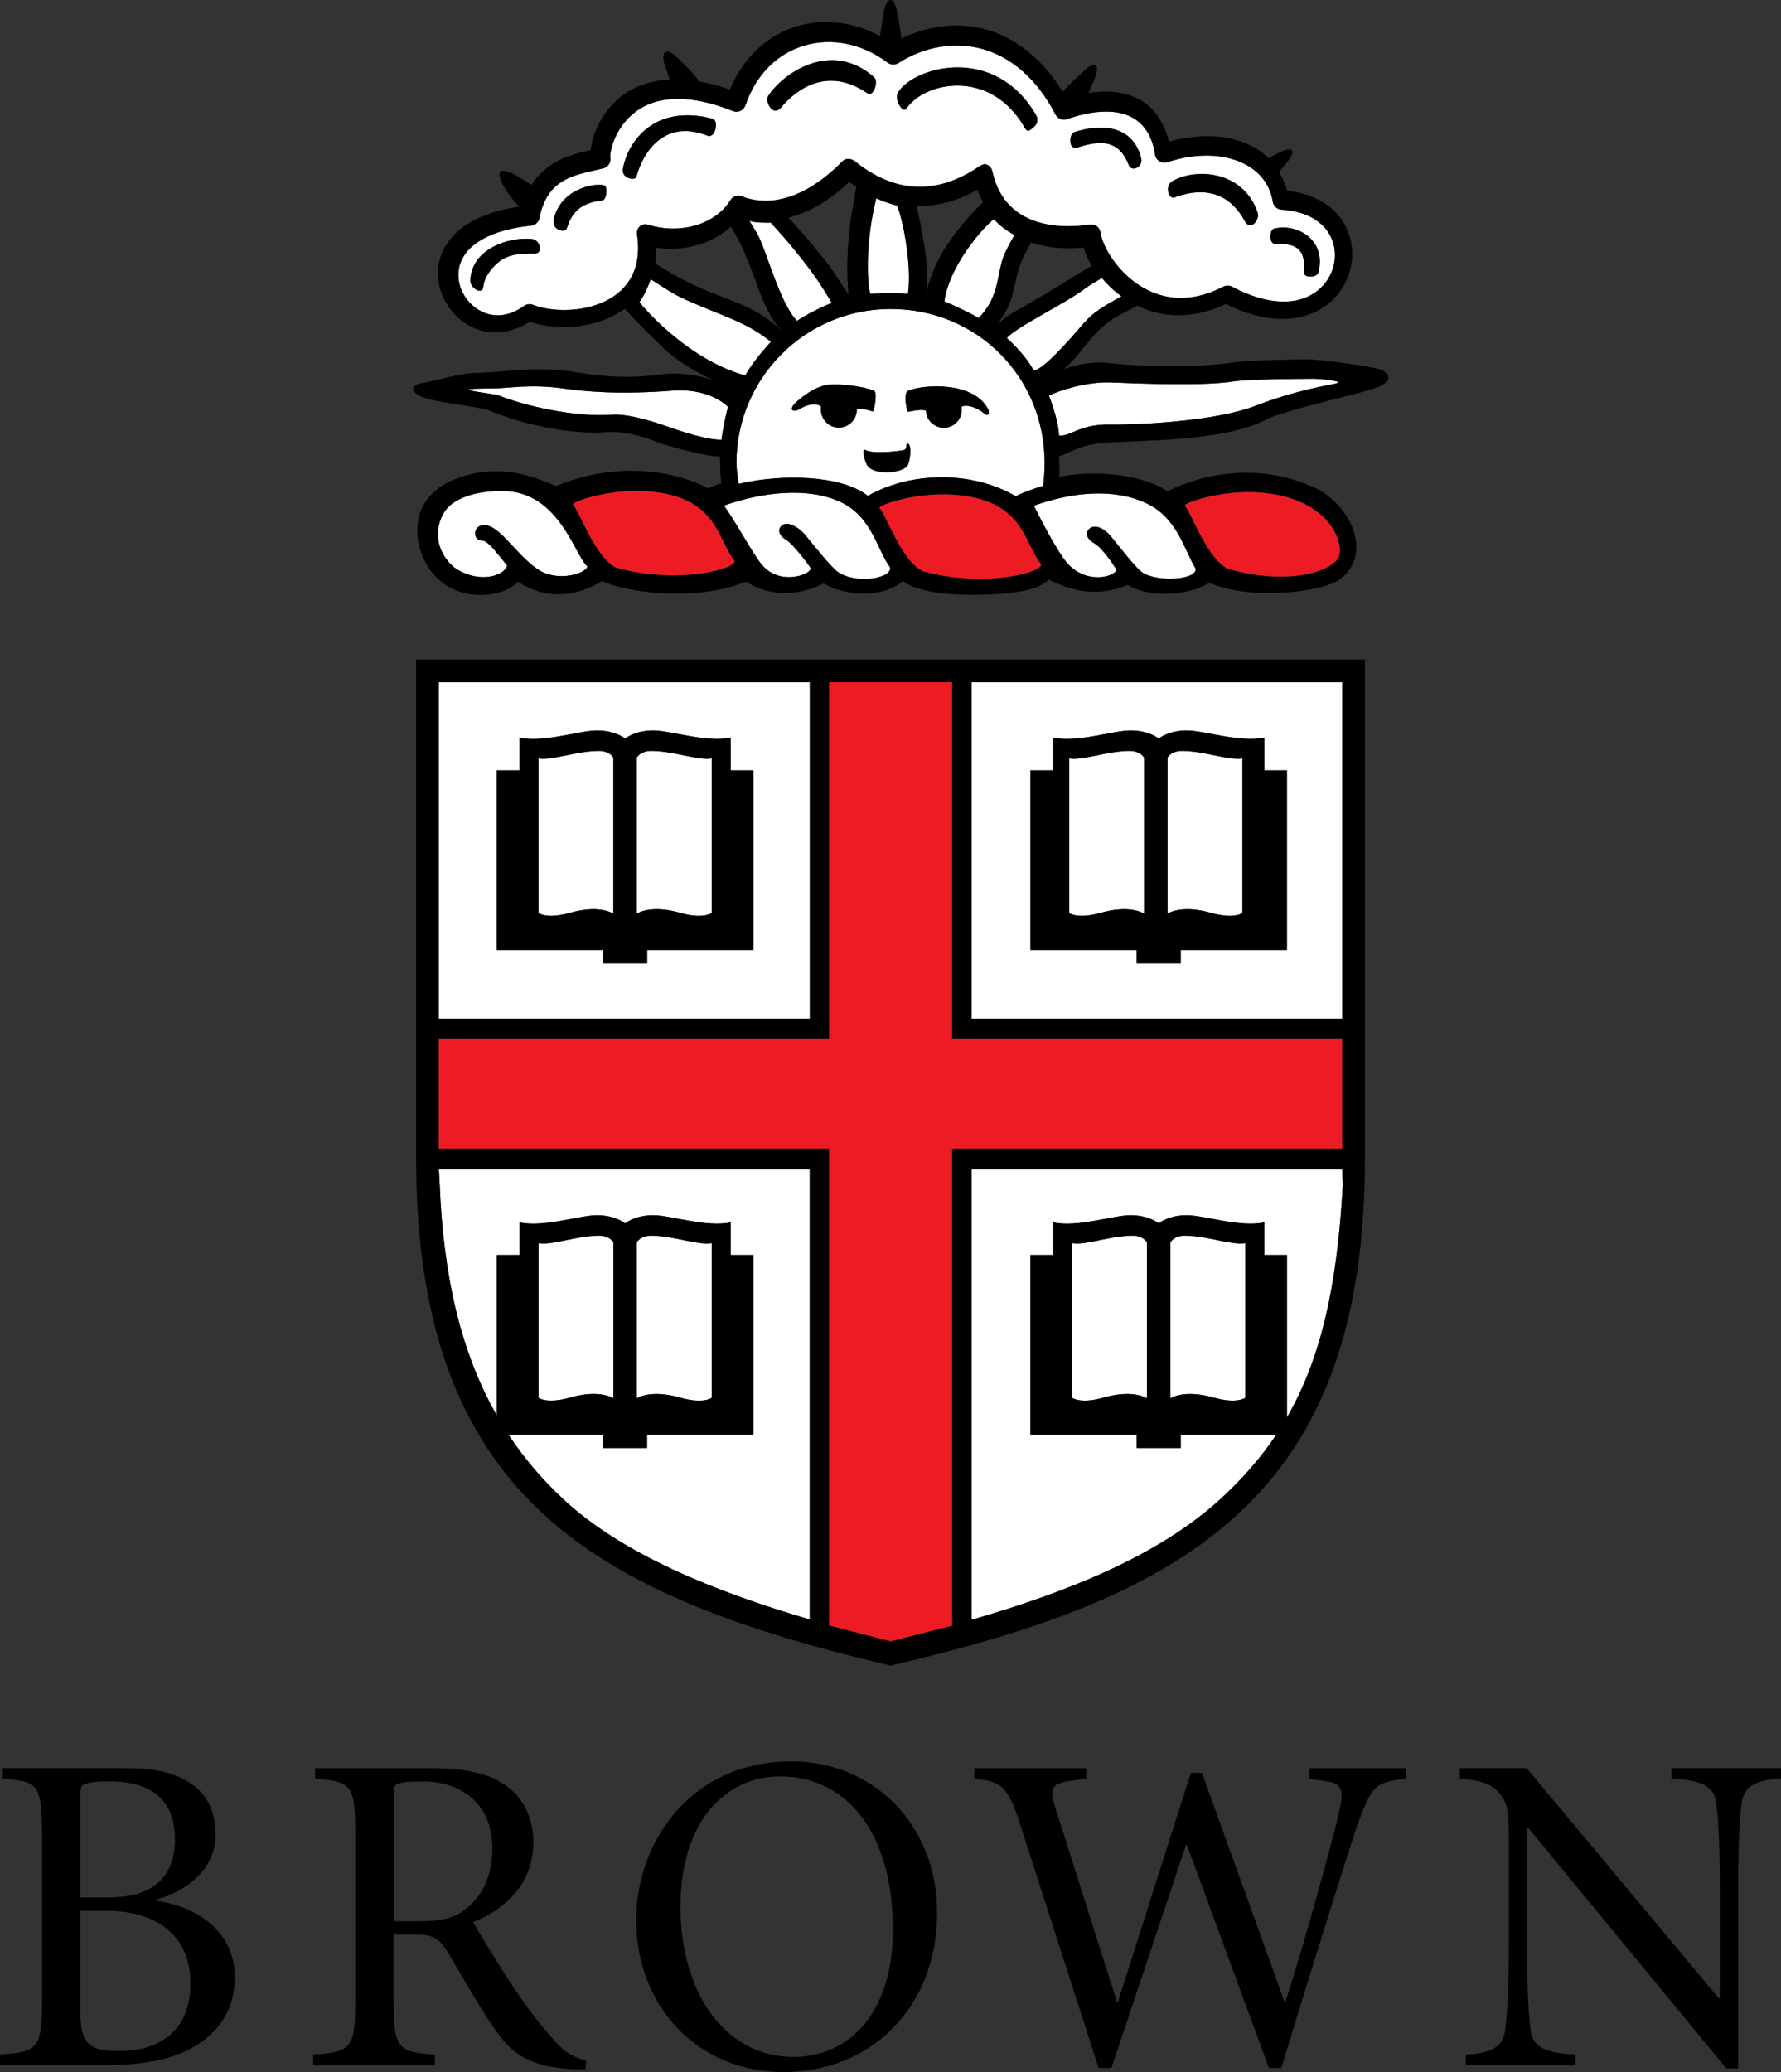 <?xml version="1.0" encoding="utf-8"?>
<!-- Generator: Adobe Illustrator 28.2.0, SVG Export Plug-In . SVG Version: 6.00 Build 0)  -->
<svg version="1.1" xmlns="http://www.w3.org/2000/svg" xmlns:xlink="http://www.w3.org/1999/xlink" x="0px" y="0px"
	 viewBox="0 0 311.76 362.52" style="enable-background:new 0 0 311.76 362.52;" xml:space="preserve">
<rect x="0" y="0" width="311.76" height="362.52" fill="#333333" stroke="none"/>
<style type="text/css">
	.st0{fill:#FFFFFF;}
	.st1{fill:#ED1C24;}
</style>
<g id="Brown_Stacked">
	<g>
		<path d="M14.07,334.3v17.43c0,5.36,1.04,7.19,6.88,7.12c6.71,0,12.39-3.36,12.39-11.84c0-8.71-6.4-12.7-14.63-12.7H14.07z
			 M14.07,331.97h5.04c7.67,0,11.51-3.6,11.51-10.15c0-4.8-1.99-10.15-11.43-10.15c-2.63,0-3.75,0.24-4.4,0.48
			c-0.47,0.15-0.72,0.47-0.72,2.07V331.97z M21.9,309.35c5.75,0,9.03,0.96,11.68,2.81c2.71,1.92,4.15,4.79,4.15,8.79
			c0,7.04-6.64,10.47-10.46,11.43v0.15c7.27,1.04,13.83,5.36,13.83,13.44c0,5.67-2.8,9.67-7.43,12.3c-4.08,2.24-9.2,3.04-15.27,3.04
			H0v-1.85c6.72-0.48,7.36-1.04,7.36-9.74v-28.78c-0.08-8.72-0.56-9.27-6.88-9.75v-1.85H21.9z"/>
		<path d="M68.91,336.14h4.64c3.28,0,5.83-0.4,8-2.16c3.43-2.72,4.63-6.63,4.63-10.56c0-8.39-6.08-11.74-12.07-11.74
			c-2.72,0-3.84,0.16-4.48,0.4c-0.47,0.15-0.71,0.56-0.71,2.16V336.14z M68.91,349.73c0,8.7,0.64,9.27,7.2,9.74v1.85H54.83v-1.85
			c6.72-0.48,7.36-1.04,7.36-9.74v-28.78c0-8.72-0.64-9.27-7.04-9.75v-1.85h20.31c5.11,0,9.67,0.72,12.62,2.73
			c3.19,2,5.28,5.59,5.28,10.23c0,6.64-4.08,11.36-10.56,13.99c1.45,2.4,4.72,7.93,7.12,11.44c2.88,4.25,4.56,6.39,6.72,8.79
			c1.67,2,3.11,3.28,6,4l-0.17,1.53h-1.12c-9.19-0.25-11.99-3.05-15.02-7.44c-2.48-3.62-5.84-9.52-8.08-13.28
			c-1.27-2.07-2.55-2.87-5.03-2.87h-4.32V349.73z"/>
		<path d="M136.55,310.8c-9.44,0-17.43,7.75-17.43,22.78c0,15.43,8.07,26.3,19.75,26.3c9.59,0,17.43-7.43,17.43-22.3
			C156.29,320.31,147.97,310.8,136.55,310.8 M164.04,334.61c0,16.63-11.59,27.91-26.86,27.91c-15.11,0-25.82-11.53-25.82-26.62
			c0-13.44,9.43-27.74,27.25-27.74C152.45,308.16,164.04,318.87,164.04,334.61"/>
		<path d="M190.18,311.2l-2.48,0.32c-3.6,0.48-4.08,1.19-2.97,4.72l10.8,34.05h0.15l12.78-40.12h1.93l14.46,40.05h0.17
			c3.27-10.08,7.9-26.94,9.27-32.69c1.11-4.64,0.7-5.6-2.88-6l-2.32-0.32v-1.85h16.94v1.85c-5.27,0.64-5.83,0.96-8.47,8.23
			c-0.72,2-6.56,20.38-13.27,42.37h-2.17l-14.38-39.09l-0.16,0.16l-13.03,38.93h-2.24l-13.83-42.93c-2.16-6.64-3.36-7.19-7.92-7.67
			v-1.85h19.59V311.2z"/>
		<path d="M304.25,361.88h-2.07l-34.71-42.13h-0.17v20.37c0,8.4,0.32,12.72,0.64,15.19c0.41,2.8,2.55,3.91,7.84,4.15v1.85h-19.19
			v-1.85c4.4-0.16,6.47-1.36,6.88-4.15c0.31-2.47,0.64-6.79,0.64-15.19v-17.34c0-5.76-0.08-7.05-1.52-8.88
			c-1.53-1.92-3.67-2.47-7.03-2.71v-1.85h11.66l33.67,40.3h0.16v-19.11c0-8.39-0.31-12.7-0.63-15.19c-0.4-2.79-2.57-3.91-7.84-4.15
			v-1.85h19.18v1.85c-4.39,0.16-6.47,1.36-6.87,4.15c-0.33,2.49-0.63,6.79-0.63,15.19V361.88z"/>
	</g>
</g>
<g id="Shield_2_color_CMYK">
	<g>
		<g>
			<g>
				<g>
					<path class="st0" d="M131.18,38.63c0.32,0.52,0.74,1.2,1.32,2.18c1.54,2.55,3.93,12.15,7.01,15.33
						c1.64-1.11,4.49-2.55,6.1-3.13c-0.37-0.62-2.1-3.58-4.02-6.09c-3.7-4.91-6.35-7.53-6.65-7.96
						C133.94,38.95,132.24,39,131.18,38.63z"/>
					<path class="st0" d="M158.93,51.42c0.73-5.03-0.94-13.37-1.93-15.46c-1.25-0.32-2.55-0.76-3.61-1.27
						c-0.14,0.64-1.08,4.05-1.4,9.06c-0.17,2.69-0.1,6.78,0.4,7.67C153.99,51.26,156.65,51.2,158.93,51.42z"/>
					<path class="st0" d="M182.86,81.03c0-15.12-11.85-26.97-26.98-26.97c-14.9,0-26.98,12.08-26.98,26.97
						c0,0.71,0.16,2.16,0.39,3.62c7.76-1.8,18.05-1.51,22.62,2.11c7.4-4.22,18.06-4.49,25.87,0.06c1.55-0.78,3.17-1.34,4.8-1.8
						C182.79,83.57,182.86,82.04,182.86,81.03z M149.98,71.83c-0.09,1.73-1.56,3.06-3.3,2.98c-1.73-0.08-3.06-1.57-2.97-3.29
						l0.03-0.35c-0.27-0.41-1.68-0.87-3.78,0.4c-1.05,0.65-2.23,0.2-0.4-1.38c1.94-1.69,3.79-2.67,5.41-2.87l0.05-0.01
						c2.74-0.19,6.3,0.37,7.97,1.05c0.69,0.28-0.03,3.67-0.18,3.63c-0.57-0.13-1.8-0.65-2.83-0.41L149.98,71.83z M158.98,81.23
						c-0.55,1.6-6.22,2.11-7.26,0.03c-0.41-0.83-0.98-2.96-0.21-2.52c1.26,0.73,5.82,0.21,6.68,0c0.76-0.2,0.26-1.26,0.74-1.13
						C159.49,77.78,159.49,79.72,158.98,81.23z M172.32,72.36c-1.42-1.17-3.29-1.69-4.01-1.17l0.03,0.24
						c0.15,1.73-1.13,3.25-2.85,3.4c-1.73,0.15-3.26-1.13-3.4-2.86v-0.13c-1.13-0.36-2.93,0.27-3.17,0.17
						c-0.15-0.07-0.91-3.26,0.09-3.67c2.71-1.1,11.43-1.64,13.96,3.25C173.26,72.19,173.07,72.98,172.32,72.36z"/>
					<path class="st0" d="M173.96,38.33c-3.17,2.69-8.02,9.19-8.64,14.4c1.49,0.6,5.42,2.48,5.96,2.92
						c3.9-3.85,3.11-8.08,4.63-11.36c0.66-1.41,1.3-2.53,1.67-3.17C176.31,40.44,174.95,39.46,173.96,38.33z"/>
					<path class="st0" d="M192.88,48.64c-0.7,0.39-2.35,1.39-2.9,1.81c-3.75,2.82-11.87,6.61-13.74,8.69
						c1.49,1.32,3.69,3.69,4.69,5.68c0.91,0.04,3.53-2.09,8.73-8.21c1.67-1.95,3.44-2.98,6.65-4.77
						C194.99,50.89,193.85,49.79,192.88,48.64z"/>
					<path class="st0" d="M127.46,71.21c-1.75-1.73-5.24-3.23-9.78-2.86c-9.29,0.73-15.41,0.13-18.92-0.36
						c-6.01-0.86-9.75-0.02-12.75-0.02c-9.14,0,0.25,0.82,1.33,1.24c4.3,1.7,12.98,3.85,19.8,3.35c3.33-0.23,8.91,1.8,9.87,2.13
						c2.45,0.88,6.89,2.3,9.29,2.26C126.43,75.85,126.99,72.58,127.46,71.21z"/>
					<path class="st0" d="M134.95,59.8c-4.67-3.77-8.97-4.57-15.82-7.79c-1.55-0.73-4.16-2.48-4.29-2.56
						c-0.19-0.13-0.53-0.35-0.95-0.6c-0.4,1.28-1.22,3.02-1.97,4c1.06,1.38,8.72,10.12,18.52,12.84
						C131.51,63.81,133.24,61.65,134.95,59.8z"/>
					<path class="st0" d="M233.15,66.56c-0.46-0.07-2.21-0.31-3.32-0.3c-1.47,0.01-11.16,0.05-13.81,0.46
						c-5.42,0.85-15.9,0.41-21.65,0.19c-4.29-0.17-9.24,1.51-10.75,2.32c0,0,1.65,4.14,1.76,6.95c1.83,0.32,3.58-1.98,8.8-1.9
						c5.43,0.09,18.8-0.64,25.56-3.27c5.05-1.96,9.29-2.94,12.73-3.64C233.62,67.14,235.44,66.91,233.15,66.56z"/>
				</g>
				<path class="st0" d="M112.09,39.53c0.43-0.37,1.03-0.32,1.58-0.15c4.58,1.48,11.15,0.47,14.22-4.38
					c0.43-0.68,1.28-0.92,2.02-0.62c3.17,1.28,9.65,1.88,17.55-6.14c0.59-0.6,1.55-0.53,2.21,0.01c6.94,5.57,14.17,5.92,21.5,1.04
					c0.45-0.3,1.03-0.69,1.54-0.49c0.51,0.21,0.88,0.65,0.99,1.18c2.34,10.83,13.65,9.87,17.05,9.32c0.44-0.07,0.89,0.04,1.24,0.3
					c0.36,0.26,0.59,0.66,0.65,1.1c0.37,2.53,3.18,7.45,8.04,9.96c4.16,2.14,8.68,1.97,13.47-0.49c0.48-0.25,1.05-0.25,1.53,0.01
					c6.14,3.28,11.66,3.47,15.15,0.53c2.46-2.07,3.46-5.45,2.48-8.4c-1.09-3.29-4.36-5.34-8.98-5.62c-0.78-0.05-1.41-0.63-1.53-1.39
					c-0.41-2.63-1.88-4.77-4.25-6.22c-3.61-2.2-8.91-2.46-14.2-0.69c-0.46,0.15-0.98,0.1-1.39-0.16s-0.7-0.69-0.77-1.17
					c-0.29-2.03-1.17-4.78-3.71-6.33c-2.68-1.64-6.73-1.6-11.71,0.12c-0.77,0.27-1.63-0.07-2-0.8c-3.2-6.14-7.7-10.12-13.01-11.53
					c-4.75-1.26-10.03-0.34-14.49,2.52c-0.58,0.38-1.34,0.35-1.89-0.07c-4.48-3.37-9.85-4.44-14.72-2.95
					c-4.75,1.45-8.36,5.15-10.18,10.43c-0.15,0.43-0.46,0.78-0.88,0.96c-0.41,0.19-0.88,0.2-1.3,0.03
					c-7.27-2.92-13.21-2.85-17.17,0.22c-3.4,2.63-4.45,6.77-4.3,7.98c0.11,0.84-0.39,1.61-1.21,1.81l-1.74,0.42
					c-4.03,0.92-8.2,1.87-9.45,8.29c-0.14,0.71-0.73,1.25-1.46,1.33c-7,0.7-11.58,3.29-12.55,7.12c-0.68,2.7,0.57,5.75,3.05,7.42
					c2.49,1.69,5.49,1.51,8.24-0.48c0.45-0.33,1.04-0.41,1.56-0.21c4.11,1.57,10.79,1.26,14.83-1.98c2.93-2.35,4.08-5.82,3.42-10.31
					C111.44,40.46,111.65,39.89,112.09,39.53z M223.06,39.99c4.16-0.96,9.15,2.08,7.73,7.66c-0.24,0.96-2.59,1.02-2.51,0.04
					c0.36-4.68-1.95-5.05-5.03-5.02C222.09,42.69,222.18,40.18,223.06,39.99z M205.26,31.69c4.04-2.31,12.31-1.9,14.88,5.48
					c0.44,1.25-1.22,3.38-2.26,1.49c-3.11-5.71-8.13-5.7-12.32-4.1C204.62,34.93,203.77,32.54,205.26,31.69z M187.89,23.19
					c3.75-1.33,10.14-1.92,11.84,4.35c0.49,1.75-1.66,2.59-2.14,1.36c-1.74-4.54-5.02-4.36-8.93-3.11
					C186.86,26.38,187.29,23.39,187.89,23.19z M157.24,16.13c2.7-4.4,16.84-8.49,24.09,3.95c0.77,1.35-0.26,2.14-1.07,2.7
					c-0.57,0.41-0.92-0.52-1.3-1.13c-6.16-9.74-17.29-7.17-20.29-2.65C158.07,19.9,156.45,17.42,157.24,16.13z M134.46,16.84
					c2.48-3.93,11-9.99,18.55-3.32c0.85,0.74-0.16,3.48-1.11,2.84c-6.91-4.75-12.34-0.94-15.22,2.5
					C135.31,20.48,133.87,17.79,134.46,16.84z M93.69,44.35c-2.89,0-5.21,0.06-7.24,2.27c-2.17,2.35-1.65,3.65-2.05,4.07
					c-0.59,0.58-2.08-0.45-2.06-1.61c0.13-5.54,6.82-7.7,10.79-7.26C94.64,42.01,95.03,44.35,93.69,44.35z M105.44,35.06
					c-4.23,0.46-5.46,2.53-6.22,4.89c-0.31,0.89-2.68,0.25-2.3-1.5c1.12-5.21,6.77-6.48,8.82-6.03
					C106.43,32.55,106.22,34.98,105.44,35.06z M109.06,29.44c0.87-4.6,5.36-11.29,15.63-8.68c1.26,0.32,0.52,3.52-0.84,2.98
					c-7.49-2.94-11.26,2.75-12.47,7.23C111.21,31.58,108.7,31.35,109.06,29.44z"/>
				<g>
					<path class="st0" d="M88.24,85.91c-4.97-0.11-9.11,1.3-10.57,3.85c-2.69,4.7,0.47,8.75,2.36,9.88c4.32,2.6,8.44,0.9,8.74-0.7
						c-1.18-1.33-3.22-4.34-4.36-4.36c-1.66-0.04-1.53-2.2-0.32-2.59c2.89-0.95,5.69,4.52,9.84,7.49c3.69,2.64,8.87,0.71,8.87-0.38
						C100.55,97.05,97.85,86.12,88.24,85.91z"/>
					<path class="st0" d="M187.1,98.83c3.44,3.48,8.12,1.99,8.34,0.85c-0.38-0.69-2.55-3.89-3.83-4.58
						c-1.04-0.57-1.72-1.53-1.15-2.32c0.94-1.32,2.81-0.38,4.01,1.06c1.2,1.47,4.51,5.78,5.67,6.44c3.01,1.67,9.65,1.07,9.12-0.87
						c-1.84-2.91-3.11-8.79-8.58-11.36c-5.68-2.68-12.97-1.98-19.71,0.42C182.18,90.89,185.34,97.06,187.1,98.83z"/>
					<path class="st0" d="M147.2,87.85c-5.69-2.68-13.72-1.79-20.47,0.61c1.87,2.49,4.98,8.32,6.59,10.28
						c3.11,3.78,8.42,1.87,8.64,0.73c-0.37-0.7-3.22-4.39-4.3-5c-1-0.57-1.58-1.49-1.02-2.28c0.94-1.32,3.16,0,4.36,1.45
						c1.2,1.46,4.57,5.68,5.68,6.43c3.32,2.25,9.65,1.08,9.12-0.85C153.61,96.34,152.66,90.42,147.2,87.85z"/>
				</g>
			</g>
			<g>
				<g>
					<path class="st0" d="M104.57,131.37c-4.04,0.12-7.99,1.71-10.31,1.31v27.05c0,0,1.47,1.11,5.52-0.04
						c5.25-1.49,7.58,0.15,7.58,0.15v-27.3C107.36,132.55,106.75,131.3,104.57,131.37z"/>
					<path class="st0" d="M119.06,244.52c4.05,1.16,5.52,0.04,5.52,0.04V217.5c-2.32,0.4-6.27-1.19-10.32-1.32
						c-2.17-0.07-2.79,1.17-2.79,1.17v27.29C111.47,244.65,113.82,243.02,119.06,244.52z"/>
					<path class="st0" d="M207.16,131.37c-2.17-0.07-2.79,1.17-2.79,1.17v27.3c0,0,2.33-1.64,7.59-0.15
						c4.05,1.15,5.52,0.04,5.52,0.04v-27.05C215.16,133.08,211.2,131.49,207.16,131.37z"/>
					<path class="st0" d="M114.26,131.37c-2.17-0.07-2.79,1.17-2.79,1.17v27.3c0,0,2.34-1.64,7.59-0.15
						c4.05,1.15,5.52,0.04,5.52,0.04v-27.05C122.26,133.08,118.3,131.49,114.26,131.37z"/>
					<path class="st0" d="M107.37,244.65v-27.29c0,0-0.62-1.24-2.79-1.17c-4.05,0.13-8,1.72-10.31,1.32v27.06
						c0,0,1.46,1.12,5.51-0.04C105.03,243.02,107.37,244.65,107.37,244.65z"/>
					<path class="st0" d="M204.88,217.36v27.29c0,0,2.33-1.63,7.58-0.13c4.06,1.16,5.51,0.04,5.51,0.04V217.5
						c-2.32,0.4-6.27-1.19-10.31-1.32C205.49,216.11,204.88,217.36,204.88,217.36z"/>
					<path class="st0" d="M197.48,131.37c-4.04,0.12-8,1.71-10.32,1.31v27.05c0,0,1.47,1.11,5.53-0.04
						c5.23-1.49,7.58,0.15,7.58,0.15v-27.3C200.26,132.55,199.65,131.3,197.48,131.37z"/>
					<path class="st0" d="M187.67,217.5v27.06c0,0,1.46,1.12,5.51-0.04c5.25-1.5,7.59,0.13,7.59,0.13v-27.29
						c0,0-0.62-1.24-2.79-1.17C193.94,216.31,189.98,217.9,187.67,217.5z"/>
				</g>
				<g>
					<path class="st0" d="M234.94,119.35h-64.89v58.84h64.89V119.35z M225.27,166.18h-18.59v2.34h-7.71v-2.34h-18.59v-31.42h3.96
						v-5.72c4.03,0.97,10.61-1.25,13.55-1.24c3.28,0.01,4.94,1.42,4.94,1.42s1.69-1.42,4.93-1.42c2.94,0,9.51,2.2,13.55,1.24v5.72
						h3.96V166.18z"/>
					<path class="st0" d="M141.75,119.35H76.82v58.84h64.94V119.35z M131.87,166.18h-18.59v2.34h-7.71v-2.34h-18.6v-31.42h3.97
						v-5.72c4.03,0.97,10.61-1.25,13.55-1.24c3.28,0.01,4.94,1.42,4.94,1.42s1.69-1.42,4.93-1.42c2.94,0,9.51,2.2,13.54,1.24v5.72
						h3.97V166.18z"/>
					<path class="st0" d="M170.06,283.4c16.36-4.73,32.57-11.06,43.54-21.1c3.88-3.55,7.11-7.26,9.81-11.3h-16.73v2.34h-7.71v-2.34
						h-18.6v-31.43h3.98v-5.72c4.02,0.98,10.6-1.24,13.54-1.24c3.28,0.01,4.93,1.43,4.93,1.43s1.69-1.43,4.93-1.43
						c2.94,0,9.52,2.2,13.55,1.24v5.72h3.97v28.42c5.97-10.34,8.81-22.99,9.78-40.77l-0.11-2.65h-64.89V283.4z"/>
					<path class="st0" d="M86.97,247.67v-28.1h3.97v-5.72c4.03,0.98,10.61-1.24,13.54-1.24c3.28,0.01,4.94,1.43,4.94,1.43
						s1.68-1.43,4.93-1.43c2.94,0,9.51,2.2,13.54,1.24v5.72h3.97v31.43h-18.6v2.34h-7.7v-2.34H89.01c2.65,4.01,5.78,7.73,9.47,11.18
						c10.34,9.69,26.57,16.27,43.27,21.16v-78.77H76.82l0.14,2.49C77.6,223.33,80.65,236.59,86.97,247.67z"/>
				</g>
			</g>
		</g>
		<g>
			<g>
				<path d="M242.16,64.87c-0.98-0.72-11.32-1.99-12.93-1.99c-1.57,0-10.51,0.08-13.96,0.6c-5.36,0.8-14.51,0.8-21.46,0
					c-2.52-0.29-5.3,0.32-7.58,1.06c0.45-0.38,0.93-0.81,1.5-1.41c2.05-2.11,4.35-6.12,8.42-8.11c1.03-0.51,1.99-1.03,2.93-1.55
					c3.42,1.71,8.82,2.87,15.52-0.28c10,4.99,15.97,1.62,18.08-0.16c2.58-2.18,4.02-5.39,4.02-8.62c0-1.13-0.17-2.26-0.54-3.35
					c-1.44-4.35-5.4-7.06-10.85-7.7c-0.31-1.16-0.81-2.23-1.4-3.25c0.63-0.81,1.23-1.57,1.62-2.03c0.47-0.6,2.12-3.32-2.28-1.05
					c-0.23,0.12-0.65,0.35-1.19,0.65c-0.62-0.61-1.29-1.17-2.07-1.64c-4.1-2.5-9.65-2.81-15.36-1.28c-0.8-3.04-2.31-5.61-4.7-7.08
					c-2.51-1.54-5.68-1.98-9.41-1.41c0.23-0.55,0.45-1.03,0.62-1.41c1.66-3.48,0.76-4.35-0.98-2.81c-1.97,1.74-3.21,2.99-4.15,3.99
					c-3.53-5.67-8.18-9.49-13.67-10.95c-4.77-1.26-9.92-0.59-14.56,1.65c-0.28-2.34-0.58-4.25-0.92-5.36
					c-0.87-2.82-1.9-0.6-2.06,0.26c-0.19,1.18-0.46,2.8-0.77,4.67c-4.64-2.48-9.79-3.16-14.61-1.69c-5.3,1.62-9.33,5.57-11.66,11.05
					c-1.92-0.68-3.66-1.1-5.3-1.39c-0.97-1.27-2.41-2.89-4.42-4.65c-1.35-1.2-2.47-0.58-1.66,1.79c0.32,0.92,0.59,1.73,0.85,2.49
					c-3.78,0.21-6.54,1.45-8.39,2.88c-3.67,2.84-5.16,6.9-5.46,9.47c-0.22,0.05-0.5,0.12-0.5,0.12c-3.08,0.71-7.23,1.86-9.84,5.97
					c-0.46-0.28-0.8-0.49-0.94-0.58c-7.76-5.15-4.18,1.48-1.18,4.4c-10.32,1.46-13.23,6.42-13.98,9.36
					c-0.19,0.75-0.28,1.51-0.28,2.28c0,3.35,1.75,6.7,4.68,8.69c3.45,2.33,7.63,2.19,11.36-0.19c4.86,1.57,11.72,1.31,16.65-2.27
					c2.84,3.06,5.13,5.23,6.38,6.47c3.09,3.08,7.63,5.42,9.95,6.3c-2.29-0.89-6.12-1.84-9.94-1.31c-8.25,1.15-13.73-0.34-17.26-0.7
					c-5.82-0.58-11.8,0.42-14.78,0.42c-3.16,0-7.61,1.48-9.79,1.8c-2.35,0.35-2.2,1.9,1.07,2.77c3.24,0.88,9.3,1.41,10.94,2.12
					c5.27,2.29,14.08,4.2,20.29,3.7c4.41-0.34,8.85,1.81,9.99,2.15c2.19,0.67,7.6,2.15,9.83,2.11c0-0.13,0,3.13,0.23,4.67
					c-0.84,0.28-1.65,0.57-2.38,0.91c-2.47-1.5-13.29-5.89-26.48-0.42c-2.79-0.96-8.68-4.22-16.76-1.56
					c-9.98,3.29-8.36,12.43-5.07,16.61c4.45,5.66,12.68,4.51,15.08,1.67c5.36,3.56,10.82,2.35,14.79-0.11
					c2.61,1.53,15.43,4.08,25.18,0.11c1.33,0.99,6.69,3.79,13.56,0.32c3.97,2.35,10.53,2.54,13.89-0.43
					c1.22,1.04,4.88,2.52,12.68,2.43c9.37-0.11,11.54-1.51,12.85-2.65c2.02,0.94,7.28,3.69,13.78,0.91
					c3.51,2.21,10.53,2.08,14.3-0.39c6.88,3.13,19.51,1.71,22.67-0.46c5.65-3.92,2.92-11.91-3.31-15.7
					c-12.24-6.17-23.63-1.38-26.65,0.17c-3.6-2.43-11.14-3.99-18.97-2.54c0.12-0.93-0.02-2-0.02-3.18c0-0.13-0.02-0.24-0.02-0.37
					c1.55-0.47,3.76-2.14,8.25-2.42c6.11-0.41,20.53-0.22,27.74-3.91c4.11-2.1,18.43-4.91,20.33-6.02
					C243.69,66.4,243.17,65.56,242.16,64.87z M189.66,56.61c-5.2,6.12-7.82,8.25-8.73,8.21c-1-1.99-3.2-4.36-4.69-5.68
					c1.87-2.08,9.99-5.87,13.74-8.69c0.55-0.42,2.2-1.42,2.9-1.81c0.97,1.15,2.11,2.25,3.44,3.2
					C193.1,53.62,191.33,54.65,189.66,56.61z M114.79,43.33c4.37,0.69,9.45-0.33,13.15-3.66c4.54,7.25,4.66,13.82,9.04,18.34
					c-5.53-5.35-10.36-5.25-18.27-9.52c-1.37-0.74-3.41-2.06-3.98-2.35c-0.01-0.01-0.03-0.01-0.04-0.02
					c0.09-0.67,0.15-1.36,0.15-2.11C114.84,43.8,114.79,43.55,114.79,43.33z M148.51,51.43l0.12,0.25c0,0-2.41-3.62-2.7-4.08
					c-0.82-1.26-1.9-2.53-3.1-4.01c-1.88-2.28-3.54-4.14-4.82-5.52c3.16-0.77,6.76-2.57,10.64-6.23c0.41,0.3,0.83,0.53,1.25,0.79
					c-0.21,1.24-0.41,2.37-0.56,3.18c-0.9,4.89-0.96,8.64-1.02,10.25C148.25,47.6,148.4,50.01,148.51,51.43z M141.59,46.92
					c1.92,2.51,3.65,5.47,4.02,6.09c-1.61,0.58-4.46,2.02-6.1,3.13c-3.08-3.18-5.47-12.79-7.01-15.33c-0.59-0.97-1-1.65-1.32-2.18
					c1.06,0.37,2.76,0.32,3.76,0.33C135.23,39.39,137.89,42.01,141.59,46.92z M155.88,54.06c15.13,0,26.98,11.85,26.98,26.97
					c0,1.01-0.07,2.54-0.26,3.99c-1.63,0.47-3.25,1.03-4.8,1.8c-7.81-4.55-18.47-4.28-25.87-0.06c-4.57-3.62-14.86-3.91-22.62-2.11
					c-0.23-1.46-0.39-2.9-0.39-3.62C128.91,66.13,140.99,54.06,155.88,54.06z M152,43.75c0.31-5.01,1.26-8.42,1.4-9.06
					c1.06,0.51,2.36,0.95,3.61,1.27c0.99,2.09,2.66,10.43,1.93,15.46c-2.28-0.21-4.94-0.16-6.54,0
					C151.9,50.52,151.83,46.43,152,43.75z M175.91,44.29c-1.52,3.28-0.73,7.52-4.63,11.36c-0.54-0.44-4.47-2.32-5.96-2.92
					c0.62-5.21,5.47-11.71,8.64-14.4c0.99,1.13,2.36,2.1,3.62,2.79C177.21,41.76,176.57,42.87,175.91,44.29z M180.04,43.24
					c0.13-0.22,0.27-0.5,0.42-0.81c2.9,0.97,6.09,1.22,9.22,0.88c0.32,1.02,0.81,2.11,1.44,3.21c-0.01,0-0.04,0.02-0.05,0.03
					c-1.55,0.74-6.24,3.95-13.1,7.77c-1.77,0.98-2.87,1.93-3.49,2.57c0.75-1.01,1.68-2.36,2.26-3.84
					C177.94,49.96,177.62,47.48,180.04,43.24z M163.45,47.19c-0.74,1.88-1.03,2.87-1.31,3.93c0.58-4.04-0.52-9.96-1.69-15.06
					c3.53,0.07,7.1-0.85,10.64-2.86c0.27,0.8,0.64,1.5,1,2.19C170.08,37.22,165.3,42.46,163.45,47.19z M108.1,51.34
					c-4.05,3.24-10.72,3.55-14.83,1.98c-0.52-0.2-1.11-0.12-1.56,0.21c-2.75,1.99-5.75,2.17-8.24,0.48
					c-2.48-1.67-3.73-4.73-3.05-7.42c0.97-3.83,5.54-6.42,12.55-7.12c0.73-0.07,1.32-0.61,1.46-1.33c1.26-6.41,5.43-7.37,9.45-8.29
					l1.74-0.42c0.82-0.2,1.32-0.97,1.21-1.81c-0.15-1.21,0.9-5.35,4.3-7.98c3.96-3.06,9.9-3.13,17.17-0.22
					c0.42,0.17,0.89,0.16,1.3-0.03c0.41-0.18,0.73-0.53,0.88-0.96c1.82-5.28,5.44-8.98,10.18-10.43c4.87-1.49,10.24-0.42,14.72,2.95
					c0.56,0.42,1.31,0.44,1.89,0.07c4.46-2.86,9.74-3.78,14.49-2.52c5.31,1.41,9.81,5.39,13.01,11.53c0.38,0.72,1.23,1.06,2,0.8
					c4.98-1.71,9.03-1.75,11.71-0.12c2.54,1.55,3.42,4.3,3.71,6.33c0.07,0.49,0.35,0.92,0.77,1.17s0.93,0.32,1.39,0.16
					c5.28-1.77,10.59-1.51,14.2,0.69c2.37,1.44,3.83,3.59,4.25,6.22c0.12,0.77,0.75,1.35,1.53,1.39c4.61,0.28,7.89,2.33,8.98,5.62
					c0.98,2.95-0.02,6.33-2.48,8.4c-3.49,2.94-9.01,2.75-15.15-0.53c-0.48-0.26-1.05-0.26-1.53-0.01
					c-4.78,2.46-9.31,2.63-13.47,0.49c-4.86-2.51-7.67-7.42-8.04-9.96c-0.06-0.44-0.3-0.84-0.65-1.1c-0.36-0.26-0.81-0.37-1.24-0.3
					c-3.41,0.55-14.71,1.51-17.05-9.32c-0.11-0.54-0.49-0.98-0.99-1.18c-0.5-0.21-1.08,0.19-1.54,0.49
					c-7.33,4.88-14.56,4.53-21.5-1.04c-0.66-0.53-1.62-0.61-2.21-0.01c-7.9,8.02-14.39,7.43-17.55,6.14
					c-0.74-0.3-1.59-0.06-2.02,0.62c-3.06,4.85-9.63,5.86-14.22,4.38c-0.54-0.17-1.14-0.22-1.58,0.15c-0.44,0.37-0.65,0.93-0.57,1.5
					C112.19,45.52,111.03,48.99,108.1,51.34z M111.92,52.85c0.75-0.97,1.57-2.72,1.97-4c0.42,0.26,0.76,0.47,0.95,0.6
					c0.13,0.07,2.74,1.83,4.29,2.56c6.85,3.22,11.15,4.02,15.82,7.79c-1.71,1.85-3.44,4.01-4.51,5.89
					C120.64,62.97,112.98,54.23,111.92,52.85z M117.01,74.68c-0.96-0.33-6.54-2.36-9.87-2.13c-6.82,0.5-15.5-1.65-19.8-3.35
					c-1.07-0.42-10.47-1.24-1.33-1.24c3,0,6.74-0.84,12.75,0.02c3.51,0.5,9.63,1.09,18.92,0.36c4.54-0.36,8.03,1.13,9.78,2.86
					c-0.47,1.37-1.04,4.64-1.17,5.73C123.9,76.99,119.46,75.56,117.01,74.68z M93.94,99.47c-4.15-2.96-6.95-8.44-9.84-7.49
					c-1.21,0.39-1.34,2.54,0.32,2.59c1.14,0.03,3.18,3.03,4.36,4.36c-0.3,1.6-4.42,3.29-8.74,0.7c-1.89-1.13-5.05-5.18-2.36-9.88
					c1.46-2.55,5.6-3.95,10.57-3.85c9.61,0.22,12.31,11.14,14.57,13.19C102.81,100.18,97.63,102.11,93.94,99.47z M107.89,99.32
					c-3.63-1.61-6.5-9.97-7.57-11.03c-0.42-0.42,6.42-2.91,13.38-2.31c11.85,1.01,11.88,8.37,14.8,12.04
					C129.56,99.35,118.88,102.42,107.89,99.32z M146.66,100.07c-1.11-0.75-4.48-4.97-5.68-6.43c-1.2-1.45-3.42-2.77-4.36-1.45
					c-0.56,0.8,0.02,1.71,1.02,2.28c1.07,0.62,3.93,4.31,4.3,5c-0.22,1.14-5.53,3.05-8.64-0.73c-1.6-1.96-4.72-7.79-6.59-10.28
					c6.75-2.4,14.78-3.29,20.47-0.61c5.46,2.57,6.41,8.48,8.59,11.36C156.32,101.15,149.98,102.32,146.66,100.07z M161.54,99.92
					c-3.62-1.61-6.5-9.97-7.57-11.04c-0.43-0.42,6.42-2.9,13.38-2.3c11.85,1,11.89,8.37,14.8,12.03
					C183.22,99.96,172.55,103.03,161.54,99.92z M220.8,86.19c11.85,1,14.66,8.8,13.49,11.33c-1.04,2.22-8.29,5.11-19.29,2.01
					c-3.63-1.62-6.51-9.97-7.57-11.04C206.99,88.06,213.84,85.59,220.8,86.19z M200.68,88.05c5.47,2.57,6.74,8.45,8.58,11.36
					c0.54,1.94-6.1,2.54-9.12,0.87c-1.16-0.66-4.47-4.97-5.67-6.44c-1.2-1.45-3.08-2.39-4.01-1.06c-0.56,0.8,0.11,1.75,1.15,2.32
					c1.28,0.69,3.44,3.89,3.83,4.58c-0.22,1.14-4.91,2.63-8.34-0.85c-1.76-1.77-4.92-7.94-6.13-10.35
					C187.71,86.07,195,85.37,200.68,88.05z M232.47,67.37c-3.44,0.7-7.68,1.68-12.73,3.64c-6.76,2.63-20.13,3.36-25.56,3.27
					c-5.21-0.09-6.97,2.22-8.8,1.9c-0.11-2.81-1.76-6.95-1.76-6.95c1.51-0.81,6.46-2.48,10.75-2.32c5.75,0.22,16.23,0.66,21.65-0.19
					c2.65-0.41,12.33-0.45,13.81-0.46c1.12-0.01,2.86,0.23,3.32,0.3C235.44,66.91,233.62,67.14,232.47,67.37z"/>
				<g>
					<path d="M93.69,44.35c-2.89,0-5.21,0.06-7.24,2.27c-2.17,2.35-1.65,3.65-2.05,4.07c-0.59,0.58-2.08-0.45-2.06-1.61
						c0.13-5.54,6.82-7.7,10.79-7.26C94.64,42.01,95.03,44.35,93.69,44.35"/>
					<path d="M105.44,35.06c-4.23,0.46-5.46,2.53-6.22,4.89c-0.31,0.89-2.68,0.25-2.3-1.5c1.12-5.21,6.77-6.48,8.82-6.03
						C106.43,32.55,106.22,34.98,105.44,35.06"/>
					<path d="M123.85,23.74c-7.49-2.94-11.26,2.75-12.47,7.23c-0.17,0.61-2.68,0.38-2.32-1.53c0.87-4.6,5.36-11.29,15.63-8.68
						C125.95,21.08,125.2,24.28,123.85,23.74"/>
					<path d="M151.9,16.35c-6.91-4.75-12.34-0.94-15.22,2.5c-1.38,1.63-2.82-1.07-2.23-2.02c2.48-3.93,11-9.99,18.55-3.32
						C153.86,14.25,152.85,16.99,151.9,16.35"/>
					<path d="M180.26,22.78c-0.57,0.41-0.92-0.52-1.3-1.13c-6.16-9.74-17.29-7.17-20.29-2.65c-0.61,0.92-2.23-1.57-1.44-2.86
						c2.7-4.4,16.84-8.49,24.09,3.95C182.1,21.43,181.07,22.22,180.26,22.78"/>
					<path d="M197.59,28.9c-1.74-4.54-5.02-4.36-8.93-3.11c-1.8,0.59-1.37-2.39-0.77-2.6c3.75-1.33,10.14-1.92,11.84,4.35
						C200.22,29.29,198.07,30.13,197.59,28.9"/>
					<path d="M217.88,38.65c-3.11-5.71-8.13-5.7-12.32-4.1c-0.94,0.37-1.79-2.02-0.3-2.87c4.04-2.31,12.31-1.9,14.88,5.48
						C220.58,38.42,218.92,40.55,217.88,38.65"/>
					<path d="M230.79,47.65c-0.24,0.96-2.59,1.02-2.51,0.04c0.36-4.68-1.95-5.05-5.03-5.02c-1.17,0.03-1.08-2.49-0.19-2.68
						C227.21,39.03,232.2,42.06,230.79,47.65"/>
				</g>
				<g>
					<path d="M149.98,71.83c-0.09,1.73-1.56,3.06-3.3,2.98c-1.73-0.08-3.06-1.57-2.97-3.29l0.03-0.35c-0.27-0.41-1.68-0.87-3.78,0.4
						c-1.05,0.65-2.23,0.2-0.4-1.38c1.94-1.69,3.79-2.67,5.41-2.87l0.05-0.01c2.74-0.19,6.3,0.37,7.97,1.05
						c0.69,0.28-0.03,3.67-0.18,3.63c-0.57-0.13-1.8-0.65-2.83-0.41L149.98,71.83"/>
					<path d="M158.98,81.23c-0.55,1.6-6.22,2.11-7.26,0.03c-0.41-0.83-0.98-2.96-0.21-2.52c1.26,0.73,5.82,0.21,6.68,0
						c0.76-0.2,0.26-1.26,0.74-1.13C159.49,77.78,159.49,79.72,158.98,81.23"/>
					<path d="M172.32,72.36c-1.42-1.17-3.29-1.69-4.01-1.17l0.03,0.24c0.15,1.73-1.13,3.25-2.85,3.4c-1.73,0.15-3.26-1.13-3.4-2.86
						v-0.13c-1.13-0.36-2.93,0.27-3.17,0.17c-0.15-0.07-0.91-3.26,0.09-3.67c2.71-1.1,11.43-1.64,13.96,3.25
						C173.26,72.19,173.07,72.98,172.32,72.36"/>
				</g>
			</g>
			<g>
				<path d="M170.06,119.35h64.89v58.84h-64.89V119.35z M76.82,119.35h64.94v58.84H76.82V119.35z M141.74,283.34
					c-16.71-4.89-32.93-11.47-43.27-21.16c-3.69-3.45-6.82-7.17-9.47-11.18h16.57v2.34h7.7v-2.34h18.6v-31.43h-3.97v-5.72
					c-4.03,0.96-10.6-1.24-13.54-1.24c-3.24,0-4.93,1.43-4.93,1.43s-1.67-1.42-4.94-1.43c-2.94,0-9.52,2.21-13.54,1.24v5.72h-3.97
					v28.1c-6.32-11.08-9.37-24.34-10.02-40.6l-0.14-2.49h64.93V283.34z M94.27,244.56V217.5c2.31,0.4,6.27-1.19,10.31-1.32
					c2.17-0.07,2.79,1.17,2.79,1.17v27.29c0,0-2.34-1.63-7.59-0.13C95.73,245.67,94.27,244.56,94.27,244.56z M111.47,244.65v-27.29
					c0,0,0.62-1.24,2.79-1.17c4.05,0.13,8,1.72,10.32,1.32v27.06c0,0-1.47,1.12-5.52-0.04
					C113.82,243.02,111.47,244.65,111.47,244.65z M166.66,284.42l-10.75,2.74l-10.78-2.78v-83.42H76.82v-19.15h68.32v-62.45h21.53
					v62.45h68.28v19.15h-68.28V284.42z M225.28,247.99v-28.42h-3.97v-5.72c-4.03,0.96-10.61-1.24-13.55-1.24
					c-3.24,0-4.93,1.43-4.93,1.43s-1.66-1.42-4.93-1.43c-2.94,0-9.52,2.21-13.54,1.24v5.72h-3.98v31.43h18.6v2.34h7.71v-2.34h16.73
					c-2.7,4.05-5.93,7.75-9.81,11.3c-10.97,10.04-27.18,16.36-43.54,21.1v-78.82h64.89l0.11,2.65
					C234.09,225,231.25,237.66,225.28,247.99z M217.97,217.5v27.06c0,0-1.46,1.12-5.51-0.04c-5.25-1.5-7.58,0.13-7.58,0.13v-27.29
					c0,0,0.61-1.24,2.79-1.17C211.71,216.31,215.65,217.9,217.97,217.5z M200.77,217.36v27.29c0,0-2.34-1.63-7.59-0.13
					c-4.05,1.16-5.51,0.04-5.51,0.04V217.5c2.32,0.4,6.27-1.19,10.31-1.32C200.15,216.11,200.77,217.36,200.77,217.36z
					 M72.84,115.39v87.08c0,28.78,7.19,48.71,22.57,62.71c15.27,13.9,38.14,20.96,60.5,26.24c22.97-5.43,45.07-12.19,60.49-26.24
					c15.38-14,22.53-33.93,22.53-62.71v-87.08H72.84z"/>
				<path d="M127.9,134.76v-5.72c-4.03,0.95-10.61-1.24-13.54-1.24c-3.24,0-4.93,1.42-4.93,1.42s-1.66-1.41-4.94-1.42
					c-2.94-0.01-9.52,2.22-13.55,1.24v5.72h-3.97v31.42h18.6v2.34h7.71v-2.34h18.59v-31.42H127.9z M107.36,159.84
					c0,0-2.34-1.64-7.58-0.15c-4.05,1.15-5.52,0.04-5.52,0.04v-27.05c2.32,0.41,6.27-1.19,10.31-1.31c2.18-0.07,2.79,1.17,2.79,1.17
					V159.84z M124.58,159.73c0,0-1.47,1.11-5.52-0.04c-5.25-1.49-7.59,0.15-7.59,0.15v-27.3c0,0,0.62-1.24,2.79-1.17
					c4.04,0.12,8,1.71,10.32,1.31V159.73z"/>
				<path d="M221.31,134.76v-5.72c-4.04,0.95-10.61-1.24-13.55-1.24c-3.24,0-4.93,1.42-4.93,1.42s-1.66-1.41-4.94-1.42
					c-2.94-0.01-9.52,2.22-13.55,1.24v5.72h-3.96v31.42h18.59v2.34h7.71v-2.34h18.59v-31.42H221.31z M200.26,159.84
					c0,0-2.34-1.64-7.58-0.15c-4.06,1.15-5.53,0.04-5.53,0.04v-27.05c2.32,0.41,6.28-1.19,10.32-1.31c2.18-0.07,2.78,1.17,2.78,1.17
					V159.84z M217.48,159.73c0,0-1.47,1.11-5.52-0.04c-5.25-1.49-7.59,0.15-7.59,0.15v-27.3c0,0,0.62-1.24,2.79-1.17
					c4.04,0.12,7.99,1.71,10.31,1.31V159.73z"/>
			</g>
		</g>
		<g>
			<polygon class="st1" points="145.13,284.38 155.91,287.16 166.66,284.42 166.66,200.96 234.94,200.96 234.94,181.81 
				166.66,181.81 166.66,119.35 145.13,119.35 145.13,181.81 76.82,181.81 76.82,200.96 145.13,200.96 			"/>
			<g>
				<path class="st1" d="M113.7,85.98c-6.96-0.6-13.8,1.88-13.38,2.31c1.07,1.07,3.94,9.42,7.57,11.03c11,3.09,21.67,0.03,20.61-1.3
					C125.58,94.35,125.54,86.99,113.7,85.98z"/>
				<path class="st1" d="M167.35,86.58c-6.96-0.6-13.81,1.88-13.38,2.3c1.07,1.07,3.95,9.43,7.57,11.04
					c11.01,3.1,21.68,0.03,20.61-1.31C179.24,94.95,179.21,87.59,167.35,86.58z"/>
				<path class="st1" d="M214.99,99.53c11,3.1,18.25,0.21,19.29-2.01c1.18-2.53-1.64-10.33-13.49-11.33
					c-6.96-0.59-13.8,1.88-13.37,2.3C208.48,89.56,211.36,97.91,214.99,99.53z"/>
			</g>
		</g>
	</g>
</g>
</svg>
